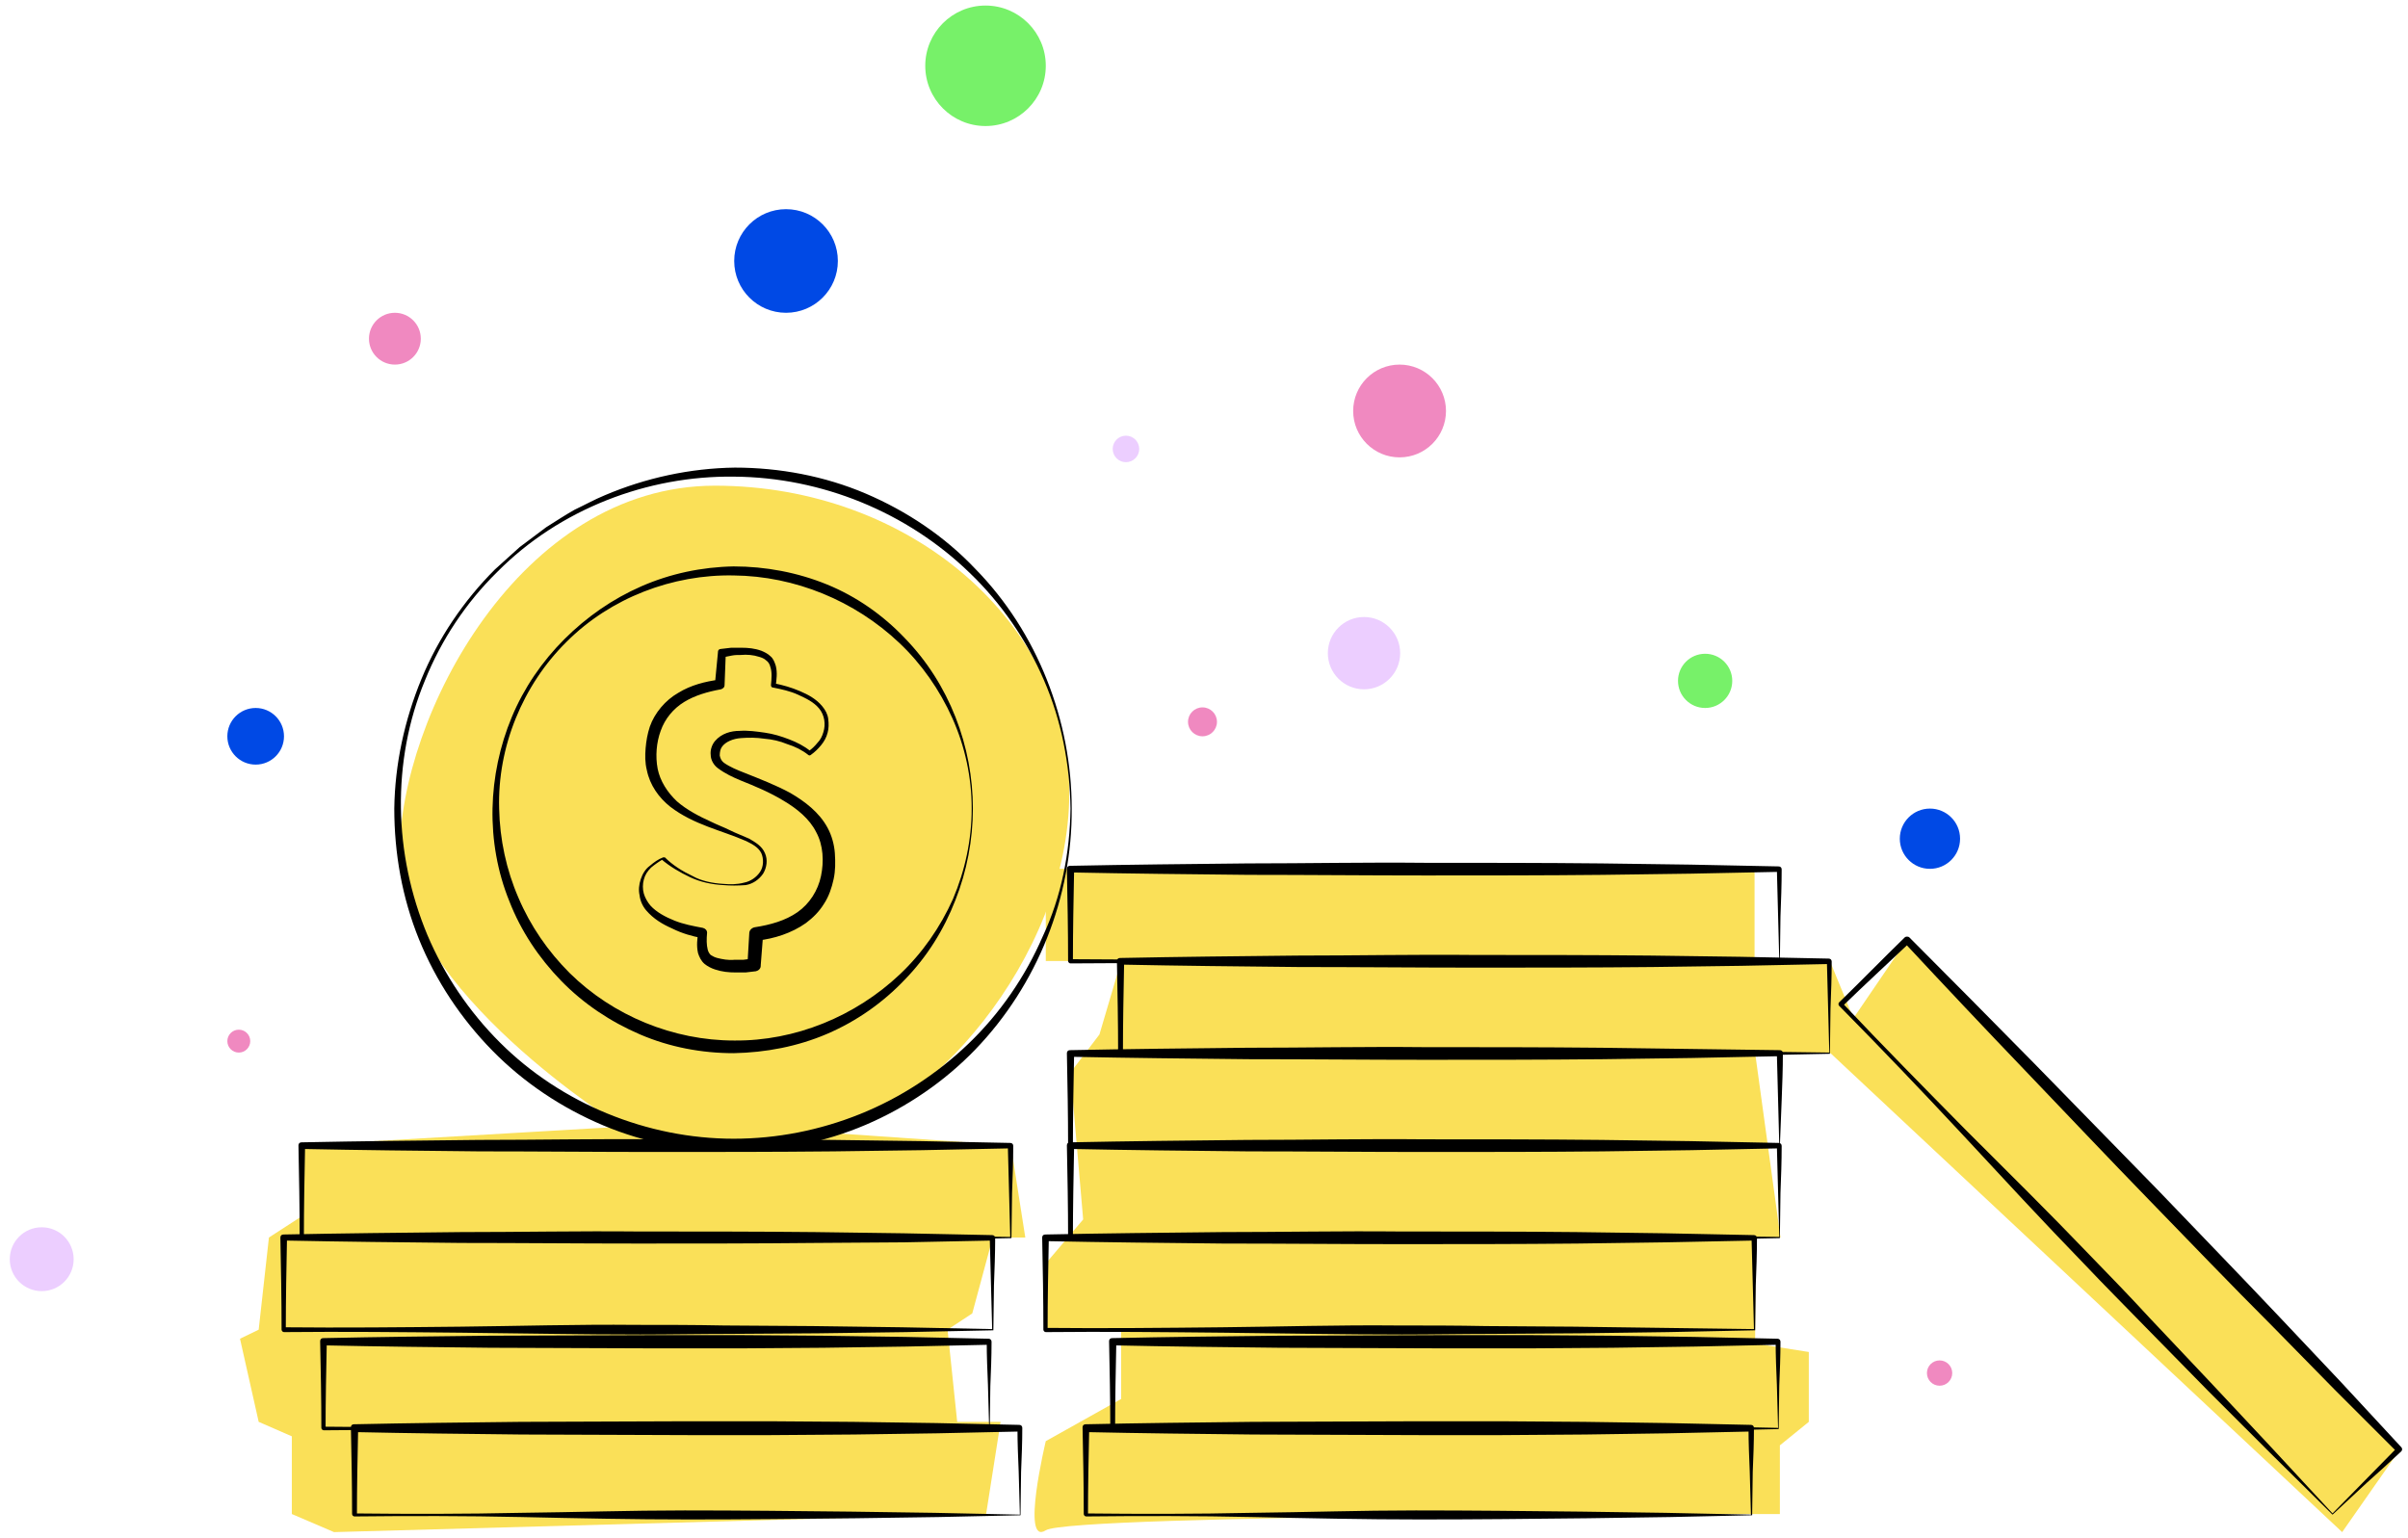 <svg width="238" height="152" viewBox="0 0 238 152" fill="none" xmlns="http://www.w3.org/2000/svg">
<path d="M99.909 113.22L101.338 122.331H98.121L96.096 129.834L93.654 131.442L94.607 140.554H98.896L97.466 149.665L33.014 151.452L28.844 149.665V141.983L25.568 140.554L23.721 132.336L25.568 131.442L26.58 122.331L29.797 120.247V113.22L61.487 111.374C61.487 111.374 39.507 97.796 39.507 84.337C39.507 70.879 51.361 48.011 70.661 48.011C89.961 48.011 105.687 61.589 105.687 78.323C105.687 95.056 91.033 110.659 81.74 111.969L99.909 113.22Z" fill="#FAE058"/>
<path d="M103.363 85.886V94.997H110.809L108.665 102.262L105.806 106.014L107.057 120.545L103.363 124.892V131.442H110.809V138.291L103.363 142.459C103.363 142.459 100.862 152.881 103.363 151.273C105.865 149.665 175.917 149.665 175.917 149.665V142.876L178.777 140.554V133.646L173.475 132.812V122.331H175.977L173.475 104.108H180.921L231.494 151.452L237.153 143.353L188.427 92.972L183.185 100.654L180.862 94.997H173.416V85.886H103.363Z" fill="#FAE058"/>
<path d="M173.177 149.784L165.076 149.963L156.915 150.082C151.435 150.142 145.955 150.201 140.415 150.201C134.875 150.201 129.335 150.082 123.855 149.963C118.315 149.844 112.835 149.844 107.354 149.903C107.235 149.903 107.116 149.784 107.116 149.665C107.116 146.807 107.057 143.948 106.997 141.09C106.997 140.911 107.116 140.792 107.295 140.792C112.775 140.673 118.255 140.613 123.736 140.554L140.177 140.494C142.917 140.494 145.657 140.494 148.397 140.494L156.617 140.554L164.838 140.673L173.058 140.852C173.237 140.852 173.356 140.971 173.356 141.149C173.356 142.638 173.296 144.067 173.237 145.497L173.177 149.784ZM173.058 149.725L172.939 145.437C172.879 144.008 172.82 142.638 172.82 141.209L173.118 141.507L164.897 141.685L156.677 141.804L148.456 141.864C145.716 141.864 142.976 141.864 140.236 141.864L123.795 141.804C118.315 141.745 112.835 141.685 107.354 141.566L107.652 141.268C107.593 144.127 107.533 146.985 107.533 149.844L107.295 149.606C112.775 149.665 118.255 149.665 123.676 149.546C129.097 149.486 134.518 149.308 139.938 149.308C145.359 149.308 150.839 149.367 156.319 149.427L164.599 149.546L173.058 149.725Z" fill="black"/>
<path d="M175.798 141.268L167.697 141.447L159.536 141.566C154.056 141.626 148.576 141.685 143.036 141.685C137.496 141.685 131.956 141.566 126.476 141.447C120.936 141.328 115.456 141.328 109.976 141.387C109.856 141.387 109.737 141.268 109.737 141.149C109.737 138.291 109.678 135.432 109.618 132.574C109.618 132.395 109.737 132.276 109.916 132.276C115.396 132.157 120.877 132.097 126.357 132.038L142.798 131.978C145.538 131.978 148.278 131.978 151.018 131.978L159.238 132.038L167.459 132.157L175.679 132.336C175.858 132.336 175.977 132.455 175.977 132.633C175.977 134.122 175.917 135.551 175.858 136.981L175.798 141.268ZM175.739 141.149L175.62 136.862C175.56 135.432 175.501 134.063 175.501 132.633L175.798 132.931L167.578 133.11L159.358 133.229L151.137 133.288C148.397 133.288 145.657 133.288 142.917 133.288L126.476 133.229C120.996 133.169 115.515 133.11 110.035 132.991L110.333 132.693C110.273 135.551 110.214 138.41 110.214 141.268L109.976 141.03C115.456 141.09 120.936 141.09 126.357 140.971C131.778 140.911 137.198 140.732 142.619 140.732C148.04 140.732 153.52 140.792 159 140.852L167.28 140.971L175.739 141.149Z" fill="black"/>
<path d="M173.475 131.502L164.838 131.681L156.141 131.8L147.384 131.859C144.466 131.859 141.547 131.919 138.568 131.919C132.671 131.919 126.774 131.8 120.936 131.74C115.039 131.681 109.201 131.621 103.364 131.681C103.244 131.681 103.125 131.561 103.125 131.442C103.125 128.405 103.066 125.368 103.006 122.331C103.006 122.152 103.125 122.033 103.304 122.033C109.142 121.914 114.979 121.855 120.817 121.795C126.655 121.795 132.492 121.676 138.33 121.735C144.168 121.735 150.005 121.735 155.843 121.795L164.6 121.914L173.356 122.093C173.535 122.093 173.654 122.212 173.654 122.391C173.654 123.939 173.594 125.487 173.535 127.036L173.475 131.502ZM173.356 131.383L173.118 122.331L173.416 122.629L164.659 122.807L155.903 122.927C150.065 122.986 144.227 122.986 138.39 122.986C132.552 122.986 126.714 122.927 120.877 122.927C115.039 122.867 109.201 122.807 103.364 122.688L103.661 122.391C103.602 125.428 103.542 128.465 103.542 131.502L103.304 131.264C109.142 131.323 114.979 131.264 120.757 131.204C126.536 131.145 132.314 130.966 138.151 131.026C141.07 131.026 143.929 131.026 146.848 131.085L155.605 131.145L164.421 131.264L173.356 131.383Z" fill="black"/>
<path d="M175.917 122.391L167.28 122.569L158.583 122.688L149.827 122.748C146.908 122.748 143.989 122.807 141.01 122.807C135.113 122.807 129.216 122.688 123.378 122.629C117.481 122.569 111.643 122.51 105.806 122.569C105.687 122.569 105.567 122.45 105.567 122.331C105.567 119.294 105.508 116.257 105.448 113.22C105.448 113.041 105.567 112.922 105.746 112.922C111.584 112.803 117.421 112.743 123.259 112.684C129.097 112.684 134.934 112.565 140.772 112.624C146.61 112.624 152.448 112.624 158.285 112.684L167.042 112.803L175.798 112.981C175.977 112.981 176.096 113.101 176.096 113.279C176.096 114.828 176.037 116.376 175.977 117.924L175.917 122.391ZM175.858 122.271L175.62 113.22L175.917 113.517L167.161 113.696L158.404 113.815C152.567 113.875 146.729 113.875 140.891 113.875C135.054 113.875 129.216 113.815 123.378 113.815C117.541 113.756 111.703 113.696 105.865 113.577L106.163 113.279C106.103 116.316 106.044 119.353 106.044 122.391L105.806 122.152C111.643 122.212 117.481 122.152 123.259 122.093C129.037 122.033 134.815 121.855 140.653 121.914C143.572 121.914 146.431 121.914 149.35 121.974L158.106 122.033L166.923 122.152L175.858 122.271Z" fill="black"/>
<path d="M100.862 149.784L92.76 149.963L84.6 150.082C79.119 150.142 73.639 150.201 68.099 150.201C62.559 150.201 57.019 150.082 51.539 149.963C45.999 149.844 40.519 149.844 35.039 149.903C34.92 149.903 34.8 149.784 34.8 149.665C34.8 146.807 34.741 143.948 34.681 141.09C34.681 140.911 34.8 140.792 34.979 140.792C40.459 140.673 45.94 140.613 51.42 140.554L67.861 140.494C70.601 140.494 73.341 140.494 76.081 140.494L84.302 140.554L92.522 140.673L100.742 140.852C100.921 140.852 101.04 140.971 101.04 141.149C101.04 142.638 100.981 144.067 100.921 145.497L100.862 149.784ZM100.802 149.725L100.683 145.437C100.623 144.008 100.564 142.638 100.564 141.209L100.862 141.507L92.641 141.685L84.421 141.804L76.2 141.864C73.46 141.864 70.72 141.864 67.98 141.864L51.539 141.804C46.059 141.745 40.579 141.685 35.098 141.566L35.396 141.268C35.337 144.127 35.277 146.985 35.277 149.844L35.039 149.606C40.519 149.665 45.999 149.665 51.42 149.546C56.841 149.486 62.261 149.308 67.682 149.308C73.103 149.308 78.583 149.367 84.063 149.427L92.343 149.546L100.802 149.725Z" fill="black"/>
<path d="M97.823 141.268L89.722 141.447L81.561 141.566C76.081 141.626 70.601 141.685 65.061 141.685C59.521 141.685 53.981 141.566 48.501 141.447C42.961 141.328 37.481 141.328 32.001 141.387C31.882 141.387 31.762 141.268 31.762 141.149C31.762 138.291 31.703 135.432 31.643 132.574C31.643 132.395 31.762 132.276 31.941 132.276C37.421 132.157 42.902 132.097 48.382 132.038L64.823 131.978C67.563 131.978 70.303 131.978 73.043 131.978L81.264 132.038L89.484 132.157L97.704 132.336C97.883 132.336 98.002 132.455 98.002 132.633C98.002 134.122 97.943 135.551 97.883 136.981L97.823 141.268ZM97.764 141.149L97.645 136.862C97.585 135.432 97.526 134.063 97.526 132.633L97.823 132.931L89.603 133.11L81.383 133.229L73.162 133.288C70.422 133.288 67.682 133.288 64.942 133.288L48.441 133.229C42.961 133.169 37.481 133.11 32.001 132.991L32.299 132.693C32.239 135.551 32.179 138.41 32.179 141.268L31.941 141.03C37.421 141.09 42.902 141.09 48.322 140.971C53.743 140.911 59.164 140.732 64.585 140.732C70.005 140.732 75.486 140.792 80.966 140.852L89.246 140.971L97.764 141.149Z" fill="black"/>
<path d="M98.181 131.502L89.544 131.681L80.847 131.8L72.09 131.859C69.171 131.859 66.252 131.919 63.274 131.919C57.377 131.919 51.48 131.8 45.642 131.74C39.745 131.681 33.907 131.621 28.069 131.681C27.95 131.681 27.831 131.561 27.831 131.442C27.831 128.405 27.771 125.368 27.712 122.331C27.712 122.152 27.831 122.033 28.01 122.033C33.847 121.914 39.685 121.855 45.523 121.795C51.361 121.795 57.198 121.676 63.036 121.735C68.874 121.735 74.711 121.735 80.549 121.795L89.305 121.914L98.062 122.093C98.241 122.093 98.36 122.212 98.36 122.391C98.36 123.939 98.3 125.487 98.241 127.036L98.181 131.502ZM98.062 131.383L97.824 122.331L98.121 122.629L89.365 122.807L80.608 122.867C74.771 122.927 68.933 122.927 63.095 122.927C57.258 122.927 51.42 122.867 45.582 122.867C39.745 122.807 33.907 122.748 28.069 122.629L28.367 122.331C28.308 125.368 28.248 128.405 28.248 131.442L28.01 131.204C33.847 131.264 39.685 131.204 45.463 131.145C51.241 131.085 57.019 130.906 62.857 130.966C65.776 130.966 68.635 130.966 71.554 131.026L80.311 131.085L89.127 131.204L98.062 131.383Z" fill="black"/>
<path d="M99.968 122.391L91.331 122.569L82.634 122.688L73.877 122.748C70.958 122.748 68.04 122.807 65.061 122.807C59.164 122.807 53.267 122.688 47.429 122.629C41.532 122.569 35.694 122.51 29.856 122.569C29.737 122.569 29.618 122.45 29.618 122.331C29.618 119.294 29.559 116.257 29.499 113.22C29.499 113.041 29.618 112.922 29.797 112.922C35.635 112.803 41.472 112.743 47.31 112.684C53.148 112.684 58.985 112.565 64.823 112.624C70.661 112.624 76.498 112.624 82.336 112.684L91.093 112.803L99.849 112.981C100.028 112.981 100.147 113.101 100.147 113.279C100.147 114.828 100.087 116.376 100.028 117.924L99.968 122.391ZM99.849 122.271L99.611 113.22L99.909 113.517L91.152 113.696L82.395 113.815C76.558 113.875 70.72 113.875 64.882 113.875C59.045 113.875 53.207 113.815 47.37 113.815C41.532 113.756 35.694 113.696 29.856 113.577L30.154 113.279C30.095 116.316 30.035 119.353 30.035 122.391L29.797 122.152C35.635 122.212 41.472 122.152 47.25 122.093C53.028 122.033 58.806 121.855 64.644 121.914C67.563 121.914 70.422 121.914 73.341 121.974L82.098 122.033L90.914 122.152L99.849 122.271Z" fill="black"/>
<path d="M175.917 113.279L167.28 113.458L158.583 113.577L149.826 113.637C146.908 113.637 143.989 113.696 141.01 113.696C135.113 113.696 129.216 113.577 123.378 113.517C117.481 113.458 111.643 113.398 105.806 113.458C105.687 113.458 105.567 113.339 105.567 113.22C105.567 110.183 105.508 107.145 105.448 104.108C105.448 103.93 105.567 103.811 105.746 103.811C111.584 103.691 117.421 103.632 123.259 103.572C129.097 103.572 134.934 103.453 140.772 103.513C146.61 103.513 152.447 103.513 158.285 103.572L167.042 103.691L175.917 103.811C176.096 103.811 176.215 103.93 176.215 104.108C176.215 105.657 176.156 107.205 176.096 108.753L175.917 113.279ZM175.858 113.16L175.619 104.108L175.917 104.406L167.161 104.585L158.404 104.704C152.567 104.763 146.729 104.763 140.891 104.763C135.054 104.763 129.216 104.704 123.378 104.704C117.541 104.644 111.703 104.585 105.865 104.466L106.163 104.168C106.103 107.205 106.044 110.242 106.044 113.279L105.806 113.041C111.643 113.101 117.481 113.041 123.259 112.981C129.037 112.922 134.815 112.743 140.653 112.803C143.572 112.803 146.431 112.803 149.35 112.862L158.106 112.922L166.923 113.041L175.858 113.16Z" fill="black"/>
<path d="M180.862 104.168L172.224 104.346L163.527 104.466L154.771 104.525C151.852 104.525 148.933 104.585 145.955 104.585C140.058 104.585 134.16 104.466 128.323 104.406C122.425 104.346 116.588 104.287 110.75 104.346C110.631 104.346 110.512 104.227 110.512 104.108C110.512 101.071 110.452 98.034 110.393 94.997C110.393 94.818 110.512 94.699 110.69 94.699C116.528 94.58 122.366 94.52 128.203 94.461C134.041 94.461 139.879 94.342 145.716 94.401C151.554 94.401 157.392 94.401 163.23 94.461L171.986 94.58L180.743 94.759C180.921 94.759 181.04 94.878 181.04 95.056C181.04 96.605 180.981 98.153 180.921 99.701L180.862 104.168ZM180.802 104.049L180.564 94.997L180.862 95.295L172.105 95.473L163.349 95.592C157.511 95.652 151.673 95.652 145.836 95.652C139.998 95.652 134.16 95.592 128.323 95.592C122.485 95.533 116.647 95.473 110.81 95.354L111.107 95.056C111.048 98.094 110.988 101.131 110.988 104.168L110.75 103.93C116.588 103.989 122.425 103.93 128.203 103.87C133.982 103.811 139.76 103.632 145.597 103.691C148.516 103.691 151.375 103.691 154.294 103.751L163.051 103.811L171.867 103.93L180.802 104.049Z" fill="black"/>
<path d="M175.917 95.056L167.28 95.235L158.583 95.354L149.827 95.414C146.908 95.414 143.989 95.473 141.01 95.473C135.113 95.473 129.216 95.354 123.378 95.295C117.481 95.235 111.643 95.176 105.806 95.235C105.687 95.235 105.567 95.116 105.567 94.997C105.567 91.96 105.508 88.923 105.448 85.886C105.448 85.707 105.567 85.588 105.746 85.588C111.584 85.469 117.421 85.409 123.259 85.35C129.097 85.35 134.934 85.231 140.772 85.29C146.61 85.29 152.448 85.29 158.285 85.35L167.042 85.469L175.798 85.647C175.977 85.647 176.096 85.766 176.096 85.945C176.096 87.493 176.037 89.042 175.977 90.59L175.917 95.056ZM175.858 94.937L175.62 85.886L175.917 86.183L167.161 86.362L158.404 86.481C152.567 86.541 146.729 86.541 140.891 86.541C135.054 86.541 129.216 86.481 123.378 86.481C117.541 86.421 111.703 86.362 105.865 86.243L106.163 85.945C106.103 88.982 106.044 92.019 106.044 95.056L105.806 94.818C111.643 94.878 117.481 94.818 123.259 94.759C129.037 94.699 134.815 94.52 140.653 94.58C143.572 94.58 146.431 94.58 149.35 94.64L158.106 94.699L166.923 94.818L175.858 94.937Z" fill="black"/>
<path d="M230.541 149.725L224.406 143.65L218.27 137.517L212.135 131.264C210.11 129.179 208.025 127.095 205.999 124.951C201.889 120.723 197.898 116.376 193.907 112.088C189.916 107.8 185.865 103.572 181.755 99.404C181.696 99.344 181.696 99.165 181.755 99.106C183.959 96.962 186.044 94.818 188.248 92.674C188.367 92.555 188.605 92.555 188.725 92.674C192.835 96.783 196.945 100.952 201.055 105.121C205.106 109.289 209.216 113.458 213.267 117.626C217.317 121.855 221.368 126.023 225.359 130.251L231.375 136.623L237.332 143.055C237.451 143.174 237.451 143.353 237.332 143.472C236.2 144.544 235.069 145.556 233.937 146.568L230.541 149.725ZM230.541 149.606L236.915 143.114V143.531L230.72 137.338L224.585 131.085C220.474 126.976 216.424 122.748 212.373 118.579C208.323 114.411 204.272 110.123 200.281 105.954C196.23 101.726 192.239 97.498 188.248 93.21H188.725C186.521 95.295 184.257 97.379 182.113 99.463V99.165C186.104 103.394 190.214 107.562 194.264 111.671C198.375 115.78 202.485 119.83 206.476 123.998C208.501 126.083 210.527 128.167 212.492 130.311L218.509 136.683L224.525 143.114L230.541 149.606Z" fill="black"/>
<path d="M105.806 79.93C105.746 75.583 104.912 71.236 103.185 67.246C101.457 63.256 98.955 59.623 95.858 56.646C89.663 50.631 81.204 47.177 72.567 47.118C63.989 46.998 55.292 50.333 49.156 56.527C46.059 59.564 43.617 63.256 42.008 67.246C40.34 71.236 39.566 75.583 39.626 79.871C39.685 84.159 40.579 88.446 42.246 92.436C43.914 96.367 46.357 99.999 49.395 103.036C55.471 109.111 63.989 112.565 72.507 112.565C76.796 112.565 81.025 111.731 85.016 110.123C89.007 108.515 92.641 106.133 95.739 103.155C98.836 100.178 101.338 96.545 103.066 92.555C104.912 88.625 105.746 84.278 105.806 79.93ZM105.925 79.93C105.984 88.684 102.529 97.379 96.394 103.751C93.356 106.907 89.603 109.468 85.552 111.195C81.502 112.922 77.034 113.815 72.626 113.815C68.218 113.815 63.751 112.981 59.64 111.254C55.53 109.527 51.777 107.026 48.68 103.87C45.582 100.714 43.08 96.962 41.413 92.853C39.745 88.744 38.97 84.337 38.97 79.93C39.03 75.524 39.983 71.176 41.651 67.127C43.319 63.077 45.821 59.385 48.918 56.288L51.36 54.085C52.254 53.43 53.088 52.775 53.981 52.12C54.934 51.524 55.828 50.929 56.781 50.393C57.794 49.916 58.747 49.38 59.76 48.964C63.81 47.237 68.218 46.284 72.626 46.224C77.034 46.224 81.502 47.058 85.552 48.785C89.603 50.512 93.356 53.013 96.394 56.229C102.529 62.482 105.925 71.236 105.925 79.93Z" fill="black"/>
<path d="M96.037 79.93C96.037 76.834 95.381 73.797 94.13 70.998C92.879 68.199 91.093 65.638 88.888 63.554C84.48 59.385 78.583 56.944 72.507 56.884C66.491 56.765 60.355 59.087 56.007 63.435C51.658 67.722 49.157 73.856 49.335 79.93C49.395 82.968 50.05 86.005 51.241 88.744C52.433 91.543 54.16 94.044 56.305 96.188C60.594 100.416 66.55 102.858 72.567 102.858C78.583 102.917 84.54 100.476 88.948 96.307C91.152 94.223 92.939 91.662 94.19 88.863C95.381 86.064 96.037 83.027 96.037 79.93ZM96.156 79.93C96.156 83.027 95.56 86.124 94.428 88.982C93.296 91.9 91.629 94.58 89.425 96.843C87.28 99.106 84.659 100.952 81.74 102.203C78.822 103.453 75.664 104.049 72.507 104.108C69.35 104.108 66.193 103.513 63.274 102.262C60.355 101.012 57.675 99.225 55.471 96.962C53.267 94.699 51.48 92.019 50.348 89.101C49.157 86.183 48.62 83.027 48.68 79.93C48.74 76.834 49.395 73.737 50.586 70.879C51.778 68.02 53.565 65.4 55.769 63.196C57.973 60.993 60.534 59.206 63.393 57.956C66.253 56.705 69.35 56.05 72.507 55.991C75.664 55.991 78.822 56.586 81.74 57.777C84.659 58.968 87.28 60.814 89.425 63.077C93.833 67.603 96.156 73.797 96.156 79.93Z" fill="black"/>
<path d="M71.495 87.374C72.15 87.434 72.865 87.434 73.52 87.255C74.175 87.136 74.771 86.719 75.128 86.183C75.486 85.647 75.486 84.873 75.247 84.337C74.95 83.742 74.354 83.444 73.758 83.146C71.316 82.074 68.576 81.538 66.252 79.752C65.121 78.859 64.227 77.608 63.929 76.119C63.751 75.404 63.751 74.69 63.81 73.975C63.87 73.261 63.989 72.546 64.227 71.831C64.704 70.462 65.776 69.211 67.027 68.496C68.278 67.722 69.707 67.365 71.078 67.186L70.661 67.603L70.958 64.507V64.447C70.958 64.268 71.078 64.149 71.256 64.149L72.269 64.03C72.626 64.03 72.924 64.03 73.282 64.03C73.937 64.03 74.592 64.09 75.247 64.328C75.545 64.447 75.903 64.626 76.141 64.864C76.439 65.102 76.558 65.459 76.677 65.817C76.856 66.531 76.737 67.186 76.677 67.782L76.498 67.544C77.392 67.722 78.226 67.96 79.06 68.318C79.894 68.675 80.668 69.092 81.264 69.807C81.561 70.164 81.8 70.581 81.859 71.057C81.919 71.534 81.919 72.01 81.8 72.427C81.681 72.903 81.442 73.32 81.145 73.677C80.847 74.035 80.549 74.332 80.132 74.63C80.072 74.69 79.953 74.69 79.894 74.63C79.298 74.154 78.583 73.797 77.809 73.558C77.094 73.261 76.32 73.082 75.545 73.022C74.771 72.903 73.996 72.903 73.222 72.963C72.448 73.022 71.733 73.32 71.375 73.797C71.197 74.035 71.137 74.332 71.137 74.69C71.197 74.988 71.316 75.226 71.554 75.404C72.15 75.821 72.865 76.119 73.639 76.417C75.128 77.012 76.677 77.608 78.107 78.382C79.536 79.216 80.966 80.288 81.8 81.836C82.217 82.61 82.455 83.504 82.515 84.337C82.574 85.231 82.574 86.064 82.395 86.898C82.217 87.732 81.919 88.625 81.442 89.34C80.966 90.114 80.37 90.709 79.655 91.245C78.226 92.257 76.498 92.793 74.89 92.972L75.426 92.377L75.188 95.414V95.473C75.188 95.771 74.95 95.95 74.711 96.009L73.699 96.128C73.341 96.128 73.043 96.128 72.686 96.128C72.031 96.128 71.375 96.069 70.661 95.831C70.303 95.712 69.946 95.533 69.648 95.295C69.29 94.997 69.112 94.58 68.993 94.223C68.814 93.448 68.933 92.793 68.993 92.198L69.41 92.734C68.397 92.555 67.384 92.257 66.431 91.781C65.478 91.364 64.585 90.828 63.87 89.995C63.512 89.578 63.274 89.042 63.215 88.506C63.095 87.97 63.155 87.434 63.334 86.898C63.512 86.362 63.81 85.885 64.227 85.588C64.644 85.231 65.061 84.933 65.538 84.754C65.597 84.754 65.657 84.754 65.716 84.754C66.491 85.528 67.444 86.124 68.457 86.6C69.29 87.077 70.422 87.315 71.495 87.374ZM71.495 87.493C70.363 87.434 69.231 87.196 68.218 86.719C67.206 86.243 66.193 85.647 65.359 84.933H65.538C65.121 85.171 64.704 85.469 64.346 85.766C63.989 86.124 63.751 86.481 63.632 86.957C63.512 87.374 63.512 87.91 63.632 88.327C63.751 88.744 63.989 89.161 64.287 89.518C64.882 90.173 65.776 90.65 66.669 91.007C67.563 91.364 68.516 91.543 69.469 91.722C69.707 91.781 69.886 91.96 69.886 92.198C69.827 92.853 69.827 93.389 69.946 93.865C70.005 94.104 70.124 94.282 70.244 94.401C70.422 94.52 70.661 94.64 70.899 94.699C71.375 94.818 71.971 94.937 72.567 94.878H73.46L74.354 94.759L73.877 95.295L74.056 92.257C74.056 91.96 74.294 91.722 74.592 91.662C76.141 91.424 77.63 91.007 78.821 90.173C80.013 89.34 80.847 88.029 81.145 86.6C81.442 85.171 81.383 83.563 80.668 82.253C80.013 80.943 78.762 79.93 77.451 79.156C76.081 78.323 74.652 77.727 73.162 77.132C72.448 76.834 71.673 76.476 70.958 75.94C70.541 75.643 70.244 75.107 70.244 74.63C70.184 74.154 70.363 73.618 70.661 73.261C71.316 72.487 72.269 72.248 73.103 72.248C73.937 72.189 74.771 72.308 75.605 72.427C76.439 72.546 77.213 72.784 77.987 73.082C78.762 73.38 79.477 73.737 80.132 74.273H79.894C80.251 74.035 80.549 73.737 80.787 73.439C81.085 73.141 81.264 72.784 81.383 72.367C81.621 71.593 81.502 70.7 80.966 70.045C80.43 69.39 79.655 69.032 78.881 68.675C78.107 68.318 77.273 68.139 76.379 67.96C76.26 67.96 76.2 67.841 76.2 67.722C76.26 67.067 76.32 66.472 76.141 65.936C76.081 65.638 75.903 65.4 75.724 65.281C75.545 65.102 75.247 64.983 75.009 64.923C74.473 64.745 73.818 64.685 73.222 64.745C72.924 64.745 72.626 64.745 72.329 64.804L71.435 64.983L71.733 64.626L71.614 67.722C71.614 67.96 71.435 68.08 71.256 68.139C69.946 68.377 68.695 68.735 67.623 69.39C66.55 70.045 65.716 71.057 65.299 72.248C64.882 73.38 64.763 74.749 65.002 76C65.24 77.191 65.955 78.323 66.908 79.216C67.861 80.049 69.112 80.705 70.303 81.24C70.899 81.538 71.554 81.776 72.15 82.074C72.746 82.372 73.401 82.61 74.056 82.908C74.652 83.265 75.307 83.623 75.605 84.337C75.903 84.992 75.783 85.766 75.426 86.362C75.009 86.957 74.413 87.374 73.699 87.493C72.865 87.553 72.209 87.553 71.495 87.493Z" fill="black"/>
<path d="M134.815 68.139C136.789 68.139 138.389 66.54 138.389 64.566C138.389 62.593 136.789 60.993 134.815 60.993C132.841 60.993 131.241 62.593 131.241 64.566C131.241 66.54 132.841 68.139 134.815 68.139Z" fill="#ECCEFF"/>
<path d="M191.703 136.981C192.394 136.981 192.954 136.421 192.954 135.73C192.954 135.039 192.394 134.479 191.703 134.479C191.012 134.479 190.452 135.039 190.452 135.73C190.452 136.421 191.012 136.981 191.703 136.981Z" fill="#F089C0"/>
<path d="M168.531 69.985C170.011 69.985 171.211 68.785 171.211 67.305C171.211 65.826 170.011 64.626 168.531 64.626C167.05 64.626 165.85 65.826 165.85 67.305C165.85 68.785 167.05 69.985 168.531 69.985Z" fill="#77F169"/>
<path d="M23.602 104.049C24.227 104.049 24.734 103.542 24.734 102.917C24.734 102.292 24.227 101.786 23.602 101.786C22.977 101.786 22.47 102.292 22.47 102.917C22.47 103.542 22.977 104.049 23.602 104.049Z" fill="#F089C0"/>
<path d="M77.689 30.92C80.519 30.92 82.812 28.627 82.812 25.798C82.812 22.97 80.519 20.677 77.689 20.677C74.86 20.677 72.567 22.97 72.567 25.798C72.567 28.627 74.86 30.92 77.689 30.92Z" fill="#0049E5"/>
<path d="M25.27 75.583C26.816 75.583 28.069 74.33 28.069 72.784C28.069 71.238 26.816 69.985 25.27 69.985C23.723 69.985 22.47 71.238 22.47 72.784C22.47 74.33 23.723 75.583 25.27 75.583Z" fill="#0049E5"/>
<path d="M39.03 36.041C40.445 36.041 41.591 34.895 41.591 33.48C41.591 32.066 40.445 30.92 39.03 30.92C37.615 30.92 36.468 32.066 36.468 33.48C36.468 34.895 37.615 36.041 39.03 36.041Z" fill="#F089C0"/>
<path d="M97.406 12.459C100.696 12.459 103.363 9.792 103.363 6.503C103.363 3.215 100.696 0.548 97.406 0.548C94.117 0.548 91.45 3.215 91.45 6.503C91.45 9.792 94.117 12.459 97.406 12.459Z" fill="#77F169"/>
<path d="M111.286 45.688C112.01 45.688 112.597 45.102 112.597 44.378C112.597 43.655 112.01 43.068 111.286 43.068C110.562 43.068 109.976 43.655 109.976 44.378C109.976 45.102 110.562 45.688 111.286 45.688Z" fill="#ECCEFF"/>
<path d="M4.123 127.631C5.867 127.631 7.28 126.218 7.28 124.475C7.28 122.732 5.867 121.319 4.123 121.319C2.379 121.319 0.966 122.732 0.966 124.475C0.966 126.218 2.379 127.631 4.123 127.631Z" fill="#ECCEFF"/>
<path d="M118.851 72.784C119.641 72.784 120.281 72.144 120.281 71.355C120.281 70.566 119.641 69.926 118.851 69.926C118.061 69.926 117.421 70.566 117.421 71.355C117.421 72.144 118.061 72.784 118.851 72.784Z" fill="#F089C0"/>
<path d="M138.33 45.212C140.863 45.212 142.917 43.159 142.917 40.626C142.917 38.094 140.863 36.041 138.33 36.041C135.797 36.041 133.743 38.094 133.743 40.626C133.743 43.159 135.797 45.212 138.33 45.212Z" fill="#F089C0"/>
<path d="M190.75 85.886C192.395 85.886 193.728 84.552 193.728 82.908C193.728 81.263 192.395 79.93 190.75 79.93C189.105 79.93 187.771 81.263 187.771 82.908C187.771 84.552 189.105 85.886 190.75 85.886Z" fill="#0049E5"/>
</svg>
